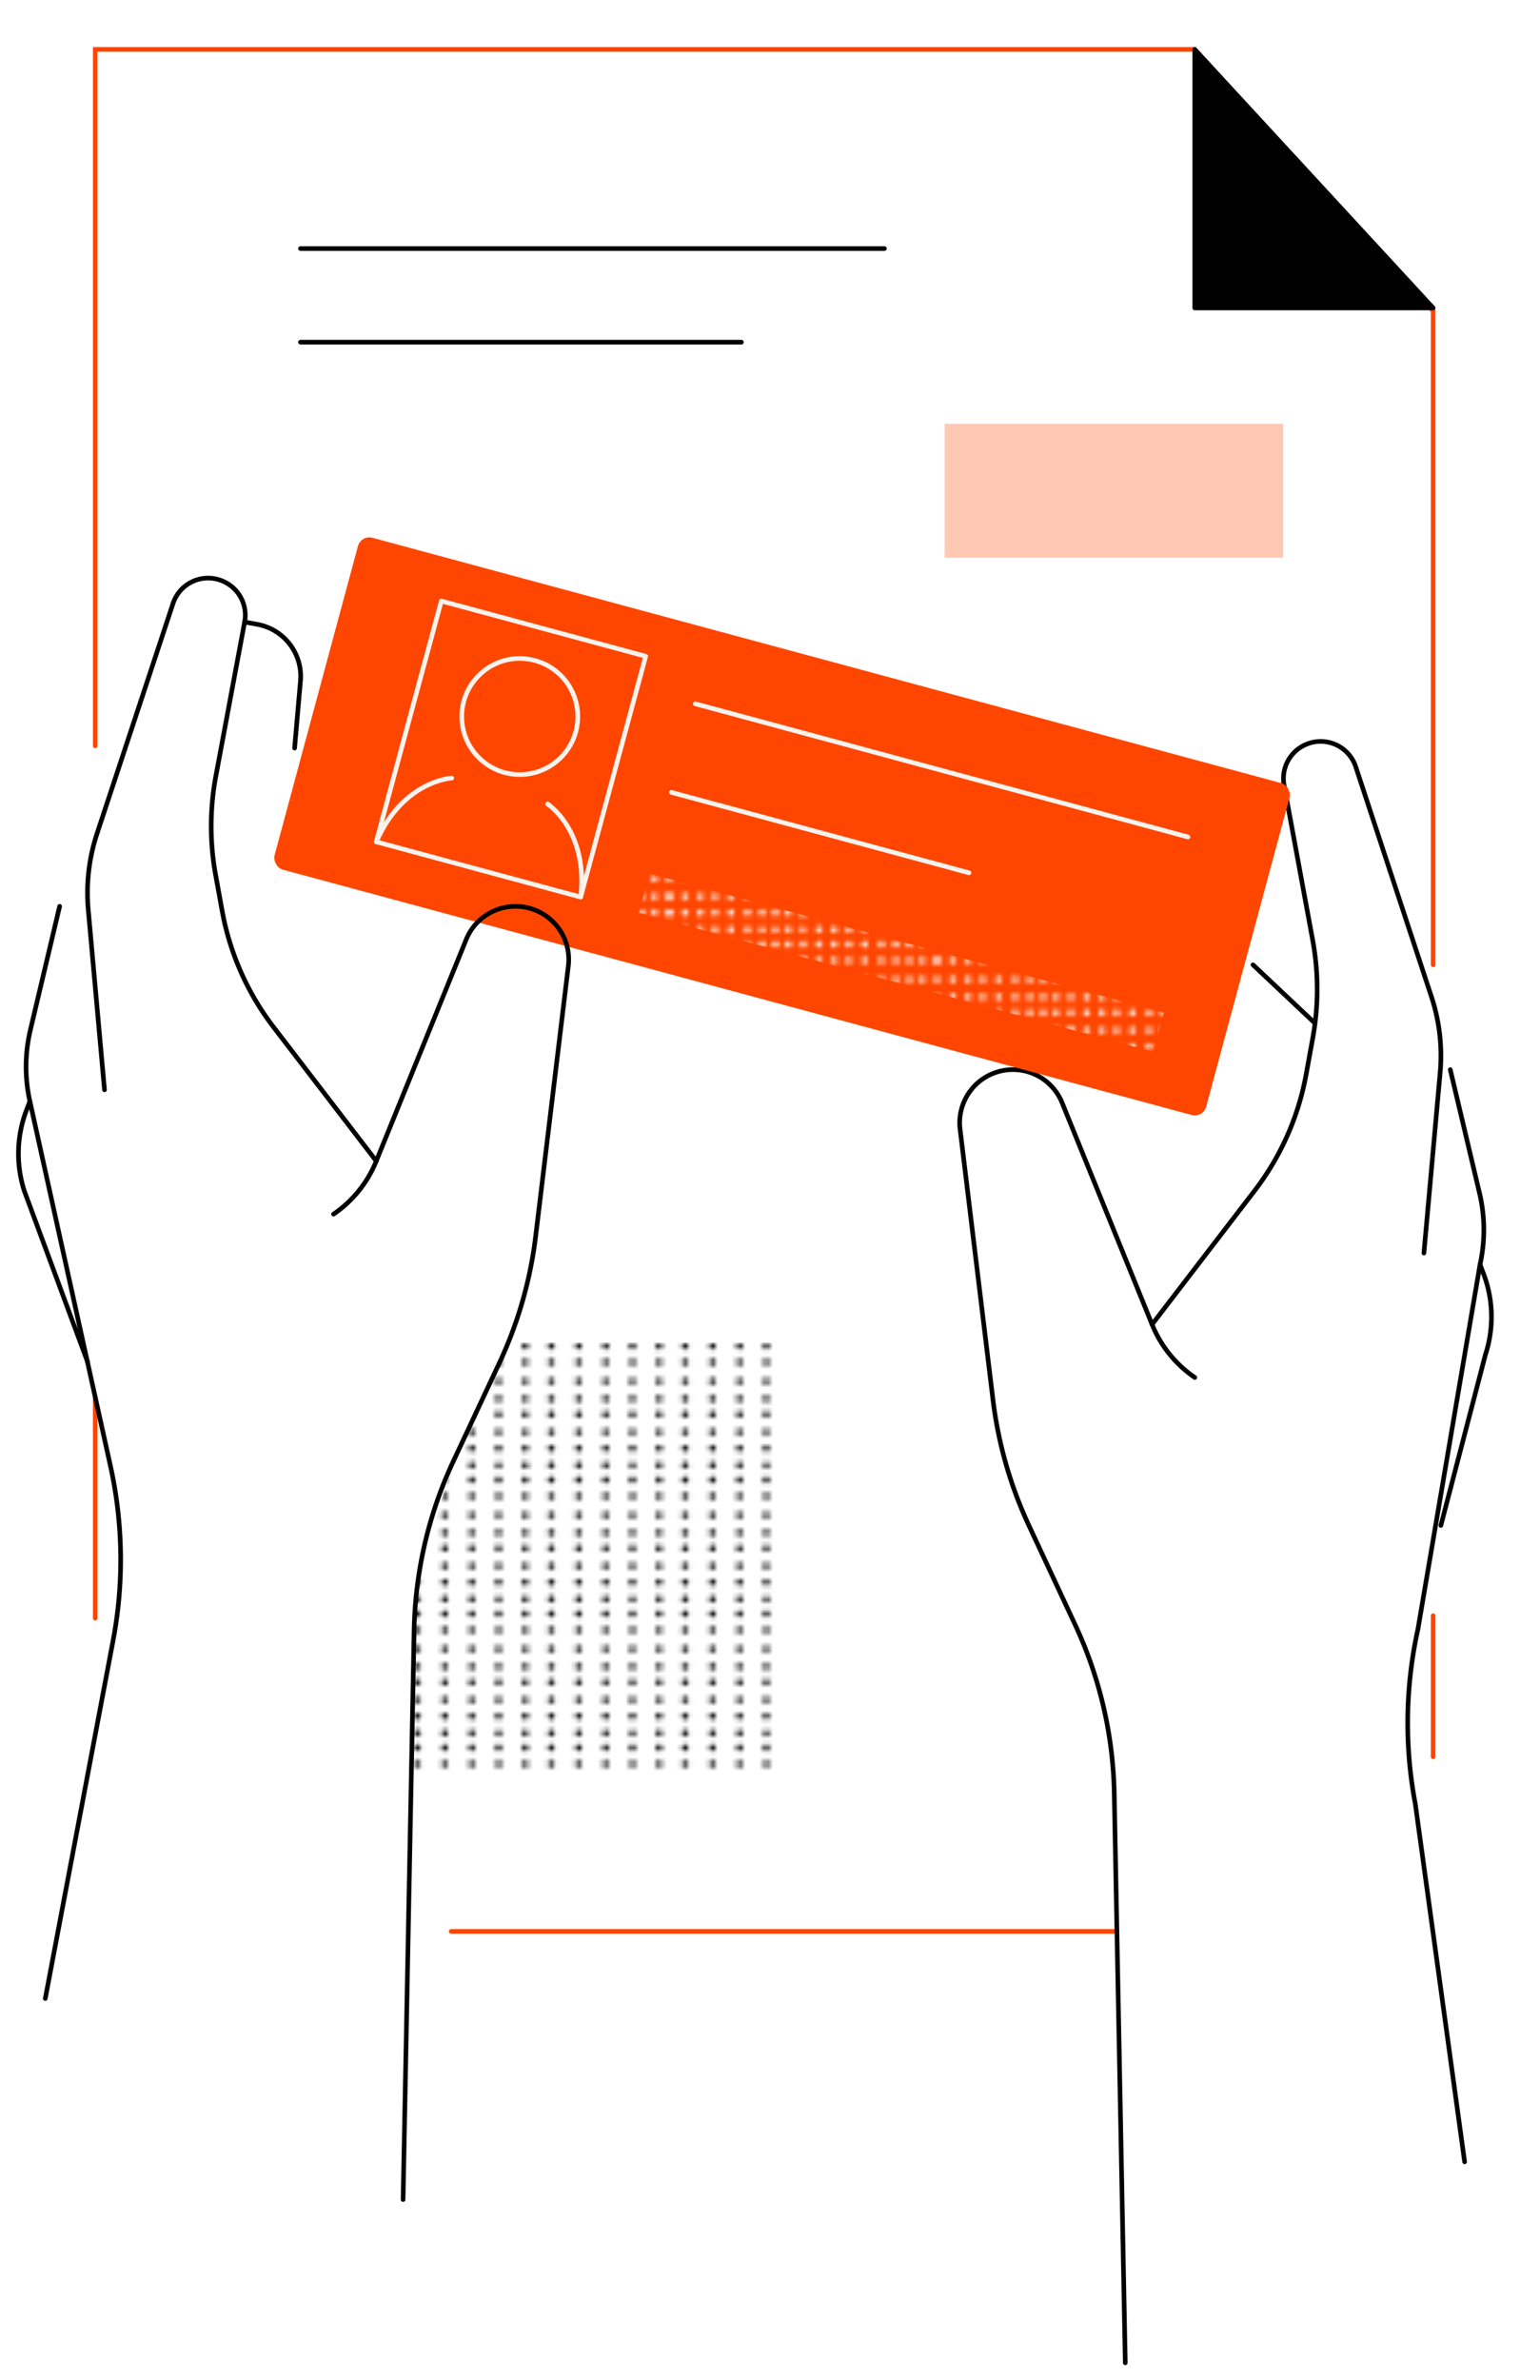<svg xmlns="http://www.w3.org/2000/svg" xmlns:xlink="http://www.w3.org/1999/xlink" id="Layer_1" data-name="Layer 1" viewBox="0 0 333.64 515.43">
  <style>
    .cls-1,
.cls-3,
.cls-4,
.cls-9 {
    fill: none;
}

.cls-2 {
    fill: #faf3ed;
}

.cls-3 {
    stroke: #ff4600;
}

.cls-3,
.cls-4,
.cls-6,
.cls-9 {
    stroke-linecap: round;
}

.cls-3,
.cls-4 {
    stroke-miterlimit: 10;
}

.cls-4,
.cls-6 {
    stroke: #000;
}

.cls-5,
.cls-8 {
    fill: #ff4600;
}

.cls-6,
.cls-9 {
    stroke-linejoin: round;
}

.cls-7 {
    fill: url(#_10_dpi_10_);
}

.cls-8 {
    opacity: 0.3;
}

.cls-9 {
    stroke: #f9f3ee;
}

.cls-10 {
    fill: url(#_6_dpi_70_2);
}
  </style>
              <defs>
                <pattern id="_10_dpi_10_" data-name="10 dpi 10%" width="28.8" height="28.8"
                  patternUnits="userSpaceOnUse" viewBox="0 0 28.8 28.8">
                  <rect class="cls-1" width="28.8" height="28.8"></rect>
                  <path d="M9.36,28a.72.72,0,1,0-.72-.72A.72.72,0,0,0,9.36,28Z"></path>
                  <path d="M9.36,13.64a.72.72,0,1,0-.72-.72A.72.72,0,0,0,9.36,13.64Z"></path>
                  <path d="M3.43,20.84a.72.72,0,1,0-.72-.72A.72.72,0,0,0,3.43,20.84Z"></path>
                  <path d="M15.22,20.84a.72.72,0,1,0-.72-.72A.72.72,0,0,0,15.22,20.84Z"></path>
                  <path d="M3.43,5.72A.72.72,0,1,0,2.71,5,.72.72,0,0,0,3.43,5.72Z"></path>
                  <path d="M9.36,5.72A.72.72,0,1,0,8.64,5,.72.72,0,0,0,9.36,5.72Z"></path>
                  <path d="M9.36,20.84a.72.72,0,1,0-.72-.72A.72.72,0,0,0,9.36,20.84Z"></path>
                  <path d="M15.22,13.64a.72.72,0,1,0-.72-.72A.72.72,0,0,0,15.22,13.64Z"></path>
                  <path d="M3.43,13.64a.72.72,0,1,0-.72-.72A.72.72,0,0,0,3.43,13.64Z"></path>
                  <path d="M3.43,28a.72.72,0,1,0-.72-.72A.72.72,0,0,0,3.43,28Z"></path>
                  <path d="M15.22,28a.72.72,0,1,0-.72-.72A.72.72,0,0,0,15.22,28Z"></path>
                  <path d="M26.8,5.72A.72.72,0,1,0,26.08,5,.72.72,0,0,0,26.8,5.72Z"></path>
                  <path d="M26.8,13.64a.72.72,0,1,0-.72-.72A.72.72,0,0,0,26.8,13.64Z"></path>
                  <path d="M26.8,20.84a.72.72,0,1,0-.72-.72A.72.72,0,0,0,26.8,20.84Z"></path>
                  <path d="M26.8,28a.72.72,0,1,0-.72-.72A.72.72,0,0,0,26.8,28Z"></path>
                  <path d="M15.22,5.72A.72.72,0,1,0,14.5,5,.72.72,0,0,0,15.22,5.72Z"></path>
                  <circle cx="21.03" cy="27.32" r="0.72"></circle>
                  <path d="M21,13.64a.72.72,0,0,0,0-1.44.72.72,0,0,0,0,1.44Z"></path>
                  <path d="M9.36,9.83a.72.72,0,1,0-.72-.72A.72.72,0,0,0,9.36,9.83Z"></path>
                  <path d="M15.22,9.83a.72.72,0,1,0-.72-.72A.72.72,0,0,0,15.22,9.83Z"></path>
                  <path d="M3.43,9.83a.72.72,0,1,0-.72-.72A.72.72,0,0,0,3.43,9.83Z"></path>
                  <path d="M26.8,9.83a.72.72,0,1,0-.72-.72A.72.72,0,0,0,26.8,9.83Z"></path>
                  <path d="M21,9.83a.72.72,0,0,0,0-1.44.72.72,0,0,0,0,1.44Z"></path>
                  <path d="M9.36,17a.72.72,0,1,0-.72-.72A.72.72,0,0,0,9.36,17Z"></path>
                  <path d="M15.22,17a.72.72,0,1,0-.72-.72A.72.72,0,0,0,15.22,17Z"></path>
                  <path d="M3.43,17a.72.72,0,1,0-.72-.72A.72.72,0,0,0,3.43,17Z"></path>
                  <path d="M26.8,17a.72.72,0,1,0-.72-.72A.72.72,0,0,0,26.8,17Z"></path>
                  <path d="M21,17a.72.72,0,1,0-.71-.72A.72.72,0,0,0,21,17Z"></path>
                  <path d="M21,20.84a.72.72,0,0,0,0-1.44.72.72,0,0,0,0,1.44Z"></path>
                  <path d="M3.43,24.38a.72.72,0,1,0-.72-.72A.72.72,0,0,0,3.43,24.38Z"></path>
                  <path d="M15.22,24.38a.72.72,0,1,0-.72-.72A.72.72,0,0,0,15.22,24.38Z"></path>
                  <path d="M9.36,24.38a.72.72,0,1,0-.72-.72A.72.72,0,0,0,9.36,24.38Z"></path>
                  <path d="M26.8,24.38a.72.72,0,1,0-.72-.72A.72.72,0,0,0,26.8,24.38Z"></path>
                  <path d="M21,24.38a.72.72,0,1,0-.72-.72A.72.72,0,0,0,21,24.38Z"></path>
                  <path d="M21,5.72A.72.72,0,1,0,20.32,5,.72.72,0,0,0,21,5.72Z"></path>
                  <path d="M3.43,2.2a.72.72,0,1,0-.72-.72A.72.72,0,0,0,3.43,2.2Z"></path>
                  <path d="M9.36,2.2a.72.72,0,1,0-.72-.72A.72.72,0,0,0,9.36,2.2Z"></path>
                  <path d="M26.8,2.2a.72.72,0,1,0-.72-.72A.72.72,0,0,0,26.8,2.2Z"></path>
                  <path d="M15.22,2.2a.72.72,0,1,0-.72-.72A.72.72,0,0,0,15.22,2.2Z"></path>
                  <path d="M21,2.2a.72.72,0,1,0-.71-.72A.72.72,0,0,0,21,2.2Z"></path>
                </pattern>
                <pattern id="_6_dpi_70_2" data-name="6 dpi 70% 2" width="28.8" height="28.8"
                  patternUnits="userSpaceOnUse" viewBox="0 0 28.8 28.8">
                  <rect class="cls-1" width="28.8" height="28.8"></rect>
                  <path class="cls-2" d="M28.8,5.72A.72.72,0,1,0,28.08,5,.72.72,0,0,0,28.8,5.72Z"></path>
                  <path class="cls-2" d="M28.8,20.84a.72.72,0,1,0-.72-.72A.72.72,0,0,0,28.8,20.84Z"></path>
                  <path class="cls-2" d="M28.8,24.38a.72.72,0,1,0-.72-.72A.72.72,0,0,0,28.8,24.38Z"></path>
                  <circle class="cls-2" cx="20.08" cy="27.32" r="0.72"></circle>
                  <path class="cls-2" d="M9.9,28a.72.72,0,0,0,0-1.44A.72.72,0,0,0,9.9,28Z"></path>
                  <path class="cls-2" d="M20.08,13.64a.72.72,0,1,0-.72-.72A.72.72,0,0,0,20.08,13.64Z"></path>
                  <path class="cls-2" d="M9.9,13.64a.72.72,0,1,0,0-1.44.72.72,0,0,0,0,1.44Z"></path>
                  <path class="cls-2" d="M3.43,20.84a.72.72,0,1,0-.72-.72A.72.72,0,0,0,3.43,20.84Z"></path>
                  <path class="cls-2" d="M16.94,20.84a.72.72,0,1,0-.72-.72A.72.72,0,0,0,16.94,20.84Z"></path>
                  <path class="cls-2" d="M3.43,5.72A.72.72,0,1,0,2.71,5,.72.72,0,0,0,3.43,5.72Z"></path>
                  <path class="cls-2" d="M9.9,5.72a.72.72,0,1,0,0-1.44.72.72,0,1,0,0,1.44Z"></path>
                  <path class="cls-2"
                    d="M0,5.72A.72.72,0,0,0,.72,5,.72.72,0,0,0,0,4.28.72.72,0,0,0-.72,5,.72.72,0,0,0,0,5.72Z"></path>
                  <path class="cls-2"
                    d="M0,20.84a.72.72,0,0,0,.72-.72A.72.72,0,0,0,0,19.4a.72.72,0,0,0-.72.72A.72.72,0,0,0,0,20.84Z">
                  </path>
                  <path class="cls-2" d="M9.9,20.84a.72.72,0,0,0,0-1.44.72.72,0,1,0,0,1.44Z"></path>
                  <path class="cls-2" d="M13.32,28a.72.72,0,1,0-.72-.72A.72.72,0,0,0,13.32,28Z"></path>
                  <path class="cls-2" d="M13.32,13.64a.72.72,0,1,0-.72-.72A.72.72,0,0,0,13.32,13.64Z"></path>
                  <path class="cls-2" d="M13.32,5.72A.72.72,0,1,0,12.6,5,.72.72,0,0,0,13.32,5.72Z"></path>
                  <path class="cls-2" d="M13.32,20.84a.72.72,0,1,0-.72-.72A.72.72,0,0,0,13.32,20.84Z"></path>
                  <path class="cls-2" d="M20.08,20.84a.72.72,0,1,0-.72-.72A.72.72,0,0,0,20.08,20.84Z"></path>
                  <path class="cls-2" d="M16.94,13.64a.72.72,0,1,0-.72-.72A.72.72,0,0,0,16.94,13.64Z"></path>
                  <path class="cls-2" d="M3.43,13.64a.72.72,0,1,0-.72-.72A.72.72,0,0,0,3.43,13.64Z"></path>
                  <path class="cls-2" d="M3.43,28a.72.72,0,1,0-.72-.72A.72.72,0,0,0,3.43,28Z"></path>
                  <path class="cls-2" d="M6.73,20.84A.72.72,0,1,0,6,20.12.72.72,0,0,0,6.73,20.84Z"></path>
                  <path class="cls-2" d="M6.73,5.72A.72.72,0,1,0,6,5,.72.72,0,0,0,6.73,5.72Z"></path>
                  <path class="cls-2" d="M6.73,13.64A.72.72,0,1,0,6,12.92.72.72,0,0,0,6.73,13.64Z"></path>
                  <path class="cls-2" d="M6.73,28A.72.72,0,1,0,6,27.32.72.72,0,0,0,6.73,28Z"></path>
                  <path class="cls-2" d="M16.94,28a.72.72,0,1,0-.72-.72A.72.72,0,0,0,16.94,28Z"></path>
                  <path class="cls-2" d="M25.79,5.72A.72.72,0,1,0,25.06,5,.73.73,0,0,0,25.79,5.72Z"></path>
                  <path class="cls-2" d="M25.79,13.64a.72.72,0,1,0-.73-.72A.73.73,0,0,0,25.79,13.64Z"></path>
                  <path class="cls-2" d="M25.79,20.84a.72.72,0,1,0-.73-.72A.73.73,0,0,0,25.79,20.84Z"></path>
                  <path class="cls-2" d="M25.79,28a.72.72,0,0,0,0-1.44.72.72,0,1,0,0,1.44Z"></path>
                  <path class="cls-2" d="M28.8,5.72A.72.72,0,1,0,28.08,5,.72.72,0,0,0,28.8,5.72Z"></path>
                  <path class="cls-2" d="M28.8,13.64a.72.72,0,1,0-.72-.72A.72.72,0,0,0,28.8,13.64Z"></path>
                  <path class="cls-2" d="M28.8,20.84a.72.72,0,1,0-.72-.72A.72.72,0,0,0,28.8,20.84Z"></path>
                  <path class="cls-2" d="M28.8,28a.72.72,0,1,0-.72-.72A.72.72,0,0,0,28.8,28Z"></path>
                  <path class="cls-2" d="M16.94,5.72A.72.72,0,1,0,16.22,5,.72.72,0,0,0,16.94,5.72Z"></path>
                  <path class="cls-2" d="M20.08,5.72A.72.72,0,1,0,19.36,5,.72.72,0,0,0,20.08,5.72Z"></path>
                  <circle class="cls-2" cx="22.97" cy="27.32" r="0.72"></circle>
                  <path class="cls-2" d="M23,13.64a.72.72,0,1,0,0-1.44.72.72,0,1,0,0,1.44Z"></path>
                  <path class="cls-2" d="M20.08,9.83a.72.72,0,1,0-.72-.72A.72.72,0,0,0,20.08,9.83Z"></path>
                  <path class="cls-2" d="M9.9,9.83a.72.72,0,0,0,0-1.44.72.72,0,1,0,0,1.44Z"></path>
                  <path class="cls-2" d="M13.32,9.83a.72.72,0,1,0-.72-.72A.72.72,0,0,0,13.32,9.83Z"></path>
                  <path class="cls-2" d="M16.94,9.83a.72.72,0,1,0-.72-.72A.72.72,0,0,0,16.94,9.83Z"></path>
                  <path class="cls-2" d="M3.43,9.83a.72.72,0,1,0-.72-.72A.72.72,0,0,0,3.43,9.83Z"></path>
                  <path class="cls-2" d="M6.73,9.83A.72.72,0,1,0,6,9.11.72.72,0,0,0,6.73,9.83Z"></path>
                  <path class="cls-2" d="M25.79,9.83a.72.72,0,1,0-.73-.72A.73.73,0,0,0,25.79,9.83Z"></path>
                  <path class="cls-2" d="M28.8,9.83a.72.72,0,1,0-.72-.72A.72.72,0,0,0,28.8,9.83Z"></path>
                  <path class="cls-2" d="M23,9.83a.72.72,0,1,0,0-1.44.72.72,0,0,0,0,1.44Z"></path>
                  <path class="cls-2" d="M20.08,17a.72.72,0,1,0-.72-.72A.72.72,0,0,0,20.08,17Z"></path>
                  <path class="cls-2" d="M9.9,17a.72.72,0,1,0-.72-.72A.72.72,0,0,0,9.9,17Z"></path>
                  <path class="cls-2" d="M13.32,17a.72.72,0,1,0-.72-.72A.72.72,0,0,0,13.32,17Z"></path>
                  <path class="cls-2" d="M16.94,17a.72.72,0,1,0-.72-.72A.72.72,0,0,0,16.94,17Z"></path>
                  <path class="cls-2" d="M3.43,17a.72.72,0,0,0,0-1.44.72.72,0,0,0,0,1.44Z"></path>
                  <path class="cls-2" d="M6.73,17A.72.72,0,1,0,6,16.26.72.72,0,0,0,6.73,17Z"></path>
                  <path class="cls-2" d="M25.79,17a.72.72,0,0,0,0-1.44.72.72,0,1,0,0,1.44Z"></path>
                  <path class="cls-2" d="M28.8,17a.72.72,0,1,0-.72-.72A.72.72,0,0,0,28.8,17Z"></path>
                  <path class="cls-2" d="M23,17a.72.72,0,1,0-.72-.72A.72.72,0,0,0,23,17Z"></path>
                  <path class="cls-2" d="M23,20.84a.72.72,0,0,0,0-1.44.72.72,0,0,0,0,1.44Z"></path>
                  <path class="cls-2" d="M3.43,24.38a.72.72,0,1,0-.72-.72A.72.72,0,0,0,3.43,24.38Z"></path>
                  <path class="cls-2" d="M16.94,24.38a.72.72,0,1,0-.72-.72A.72.72,0,0,0,16.94,24.38Z"></path>
                  <path class="cls-2" d="M0,24.38a.72.72,0,0,0,0-1.44.72.72,0,0,0-.72.72A.72.72,0,0,0,0,24.38Z"></path>
                  <path class="cls-2" d="M9.9,24.38a.72.72,0,1,0-.72-.72A.72.72,0,0,0,9.9,24.38Z"></path>
                  <path class="cls-2" d="M13.32,24.38a.72.72,0,1,0-.72-.72A.72.72,0,0,0,13.32,24.38Z"></path>
                  <path class="cls-2" d="M20.08,24.38a.72.72,0,1,0-.72-.72A.72.72,0,0,0,20.08,24.38Z"></path>
                  <path class="cls-2" d="M6.73,24.38A.72.72,0,1,0,6,23.66.72.72,0,0,0,6.73,24.38Z"></path>
                  <path class="cls-2" d="M25.79,24.38a.72.72,0,0,0,0-1.44.72.72,0,1,0,0,1.44Z"></path>
                  <path class="cls-2" d="M28.8,24.38a.72.72,0,1,0-.72-.72A.72.72,0,0,0,28.8,24.38Z"></path>
                  <path class="cls-2" d="M23,24.38a.72.72,0,1,0-.72-.72A.72.72,0,0,0,23,24.38Z"></path>
                  <path class="cls-2" d="M23,5.72a.72.72,0,1,0,0-1.44.72.72,0,1,0,0,1.44Z"></path>
                  <path class="cls-2" d="M3.43,2.2a.72.72,0,1,0-.72-.72A.72.72,0,0,0,3.43,2.2Z"></path>
                  <path class="cls-2" d="M9.9,2.2a.72.72,0,1,0-.72-.72A.72.72,0,0,0,9.9,2.2Z"></path>
                  <path class="cls-2" d="M13.32,2.2a.72.72,0,1,0-.72-.72A.72.72,0,0,0,13.32,2.2Z"></path>
                  <path class="cls-2" d="M6.73,2.2A.72.72,0,1,0,6,1.48.72.72,0,0,0,6.73,2.2Z"></path>
                  <path class="cls-2" d="M25.79,2.2a.72.72,0,0,0,0-1.44.72.72,0,1,0,0,1.44Z"></path>
                  <path class="cls-2" d="M28.8,2.2a.72.72,0,1,0-.72-.72A.72.72,0,0,0,28.8,2.2Z"></path>
                  <path class="cls-2" d="M16.94,2.2a.72.72,0,1,0-.72-.72A.72.72,0,0,0,16.94,2.2Z"></path>
                  <path class="cls-2" d="M20.08,2.2a.72.72,0,1,0-.72-.72A.72.72,0,0,0,20.08,2.2Z"></path>
                  <path class="cls-2" d="M23,2.2a.72.72,0,1,0-.72-.72A.72.72,0,0,0,23,2.2Z"></path>
                  <path class="cls-2"
                    d="M0,5.72A.72.72,0,0,0,.72,5,.72.72,0,0,0,0,4.28.72.72,0,0,0-.72,5,.72.72,0,0,0,0,5.72Z"></path>
                  <path class="cls-2"
                    d="M0,13.64a.72.72,0,0,0,.72-.72A.72.72,0,0,0,0,12.2a.72.72,0,0,0-.72.72A.72.72,0,0,0,0,13.64Z">
                  </path>
                  <path class="cls-2"
                    d="M0,20.84a.72.72,0,0,0,.72-.72A.72.72,0,0,0,0,19.4a.72.72,0,0,0-.72.72A.72.72,0,0,0,0,20.84Z">
                  </path>
                  <path class="cls-2" d="M0,28A.72.72,0,0,0,0,26.6a.72.72,0,0,0-.72.72A.72.72,0,0,0,0,28Z"></path>
                  <path class="cls-2"
                    d="M0,9.83a.72.72,0,0,0,.72-.72A.72.72,0,0,0,0,8.39a.72.72,0,0,0-.72.72A.72.72,0,0,0,0,9.83Z">
                  </path>
                  <path class="cls-2"
                    d="M0,17a.72.72,0,0,0,.72-.72A.72.72,0,0,0,0,15.54a.72.72,0,0,0-.72.72A.72.72,0,0,0,0,17Z"></path>
                  <path class="cls-2" d="M0,24.38a.72.72,0,0,0,0-1.44.72.72,0,0,0-.72.72A.72.72,0,0,0,0,24.38Z"></path>
                  <path class="cls-2" d="M0,2.2A.72.72,0,0,0,0,.76a.72.72,0,0,0-.72.72A.72.72,0,0,0,0,2.2Z"></path>
                </pattern>
              </defs>
              <line class="cls-3" x1="241.98" y1="418.26" x2="97.75" y2="418.26"></line>
              <line class="cls-3" x1="310.49" y1="349.89" x2="310.49" y2="380.44"></line>
              <polyline class="cls-3" points="20.63 161.52 20.63 10.7 258.84 10.7 310.49 67.34 310.49 208.94">
              </polyline>
              <line class="cls-3" x1="20.63" y1="350.44" x2="20.63" y2="302.55"></line>
              <path class="cls-4"
                d="M243.79,511.68,241.4,388.3a90.3,90.3,0,0,0-8.52-36.55L223,330.55a90.17,90.17,0,0,1-7.88-27.47L208,244.55a11.51,11.51,0,0,1,11.44-12.91h0a11.5,11.5,0,0,1,10.67,7.19l19.49,48a25.42,25.42,0,0,0,9.25,11.47">
              </path>
              <path class="cls-4"
                d="M249.59,286.82l22.25-29A58.61,58.61,0,0,0,283,232.53l1.41-7.75a58.85,58.85,0,0,0,0-21.09l-6.21-33.63a8,8,0,0,1,4.81-8.87h0a8,8,0,0,1,10.72,4.9l16.42,49.85A40.8,40.8,0,0,1,312,232.36l-3.51,39">
              </path>
              <path class="cls-4"
                d="M314.2,231.64l6.33,26.71a34.58,34.58,0,0,1,.12,15.48l-13.46,79a94.13,94.13,0,0,0-.57,37.79l10.69,77.54">
              </path>
              <path class="cls-4" d="M312.16,330.35l9.66-37a26.31,26.31,0,0,0-.47-17.66l-.7-1.83"></path>
              <rect class="cls-5" x="64.91" y="141.74" width="209.05" height="74.45" rx="2.56"
                transform="translate(52.47 -37.96) rotate(15.1)"></rect>
              <line class="cls-4" x1="271.46" y1="208.94" x2="284.56" y2="221.28"></line>
              <path class="cls-4"
                d="M87.33,476.32l2.39-123.38a90.27,90.27,0,0,1,8.52-36.55l9.93-21.2a90.17,90.17,0,0,0,7.88-27.47l7.08-58.54a11.51,11.51,0,0,0-11.44-12.9h0A11.51,11.51,0,0,0,101,203.46l-19.49,48a25.42,25.42,0,0,1-9.25,11.47">
              </path>
              <path class="cls-4"
                d="M81.53,251.45l-22.25-29a58.66,58.66,0,0,1-11.16-25.25l-1.41-7.75a58.85,58.85,0,0,1,0-21.09L53,134.7a8,8,0,0,0-4.81-8.88h0a8,8,0,0,0-10.72,4.91L21,180.58A41,41,0,0,0,19.12,197l3.52,39">
              </path>
              <path class="cls-4"
                d="M12.92,196.28,6.59,223a34.57,34.57,0,0,0-.12,15.48l17.46,79a94.12,94.12,0,0,1,.57,37.79L9.81,432.79">
              </path>
              <path class="cls-4" d="M19,295,5.3,258a26.32,26.32,0,0,1,.47-17.66l.7-1.82"></path>
              <path class="cls-4" d="M53,134.7l2.77.51a11.45,11.45,0,0,1,9.33,12.23L63.82,162"></path>
              <polygon class="cls-6" points="258.84 66.69 310.49 66.69 258.84 10.7 258.84 66.69"></polygon>
              <line class="cls-4" x1="65.1" y1="53.83" x2="191.62" y2="53.83"></line>
              <line class="cls-4" x1="65.1" y1="74.1" x2="160.63" y2="74.1"></line>
              <path class="cls-7" d="M110.12,290.73h59.73V384H89.12L90,348a157.47,157.47,0,0,1,11.49-38.42Z"></path>
              <rect class="cls-8" x="204.67" y="91.76" width="73.34" height="29.03"></rect>
              <rect class="cls-9" x="87.77" y="135.2" width="45.87" height="54.02"
                transform="translate(46.14 -23.26) rotate(15.12)"></rect>
              <circle class="cls-9" cx="112.61" cy="155.17" r="12.57"></circle>
              <path class="cls-9" d="M97.87,168.5s-10.54.52-16.35,13.8"></path>
              <path class="cls-9" d="M118.64,174.11s8.84,5.75,7.17,20.15"></path>
              <line class="cls-9" x1="150.63" y1="152.41" x2="257.36" y2="181.25"></line>
              <line class="cls-9" x1="145.45" y1="171.59" x2="209.93" y2="189.01"></line>
              <polygon class="cls-10" points="249.88 227.78 138.41 197.67 140.7 189.18 252.17 219.29 249.88 227.78">
              </polygon>
            </svg>